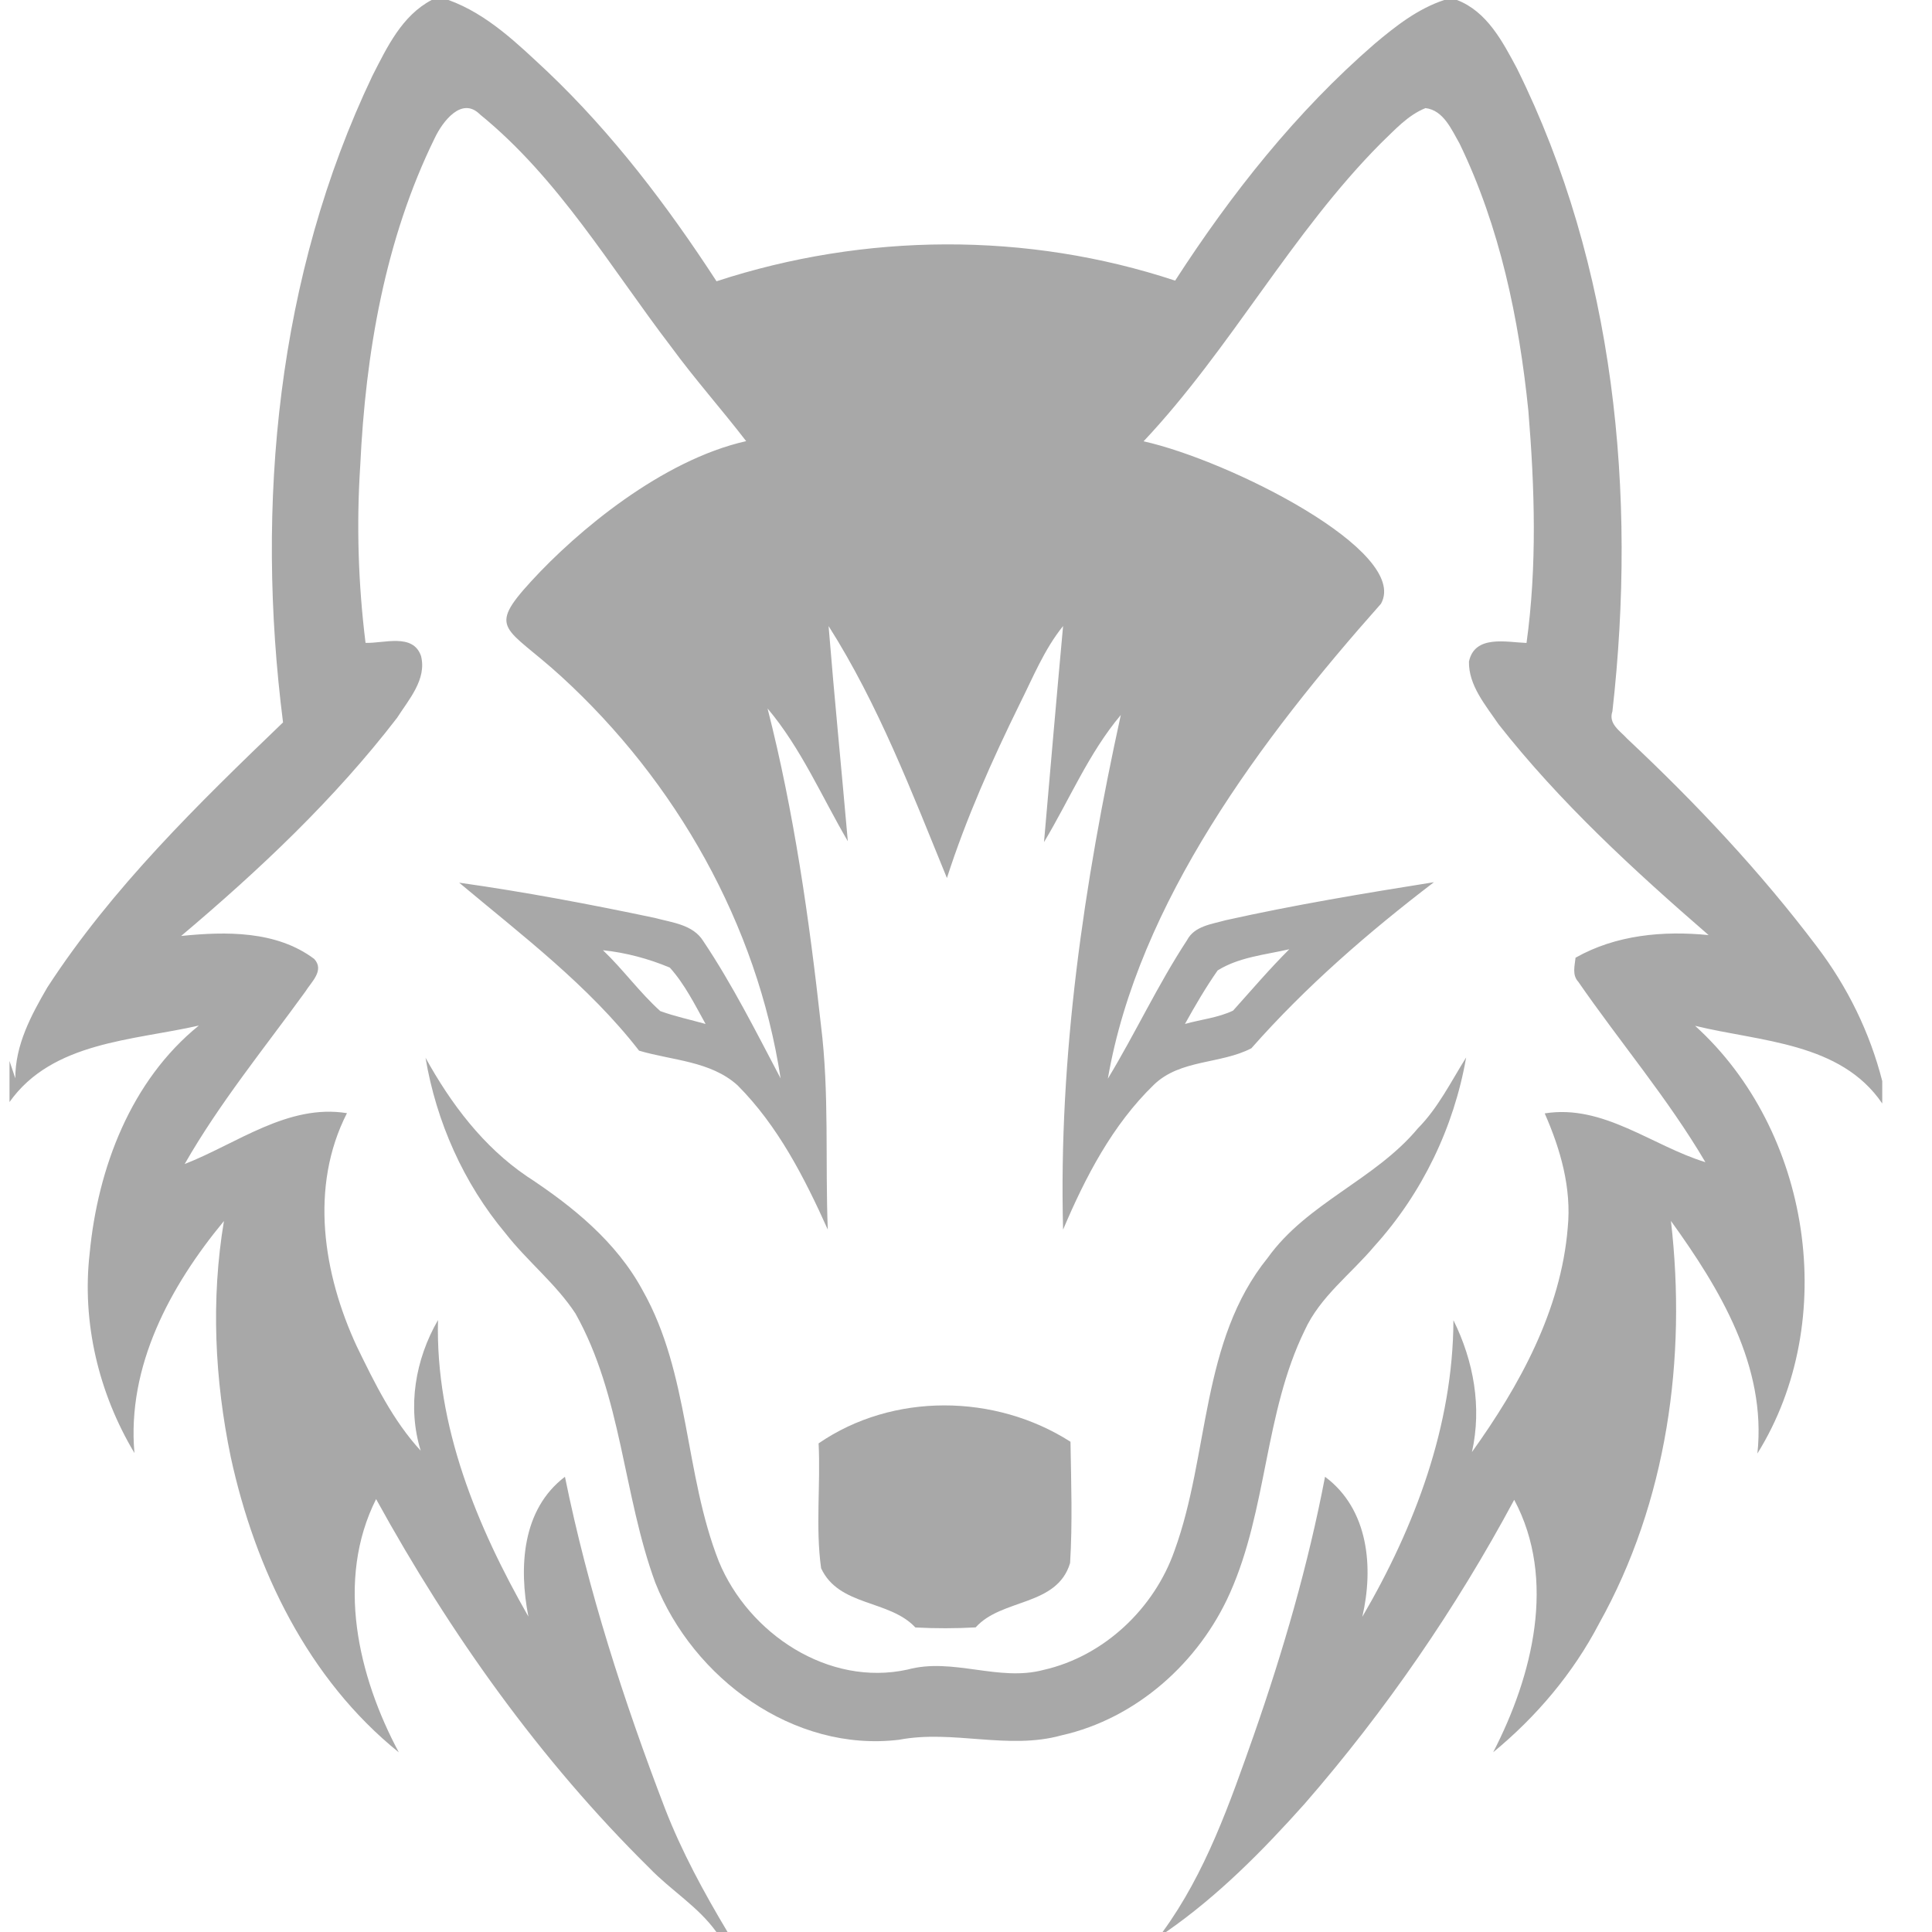 <svg width="24" height="24" viewBox="0 0 24 24" fill="none" xmlns="http://www.w3.org/2000/svg">
<g id="imgpsh_fullsize_anim (2) 2" clip-path="url(#clip0_23840_5366)">
<g id="#211f20ff">
<path id="Vector" d="M5.362 0H5.571C6.055 0.175 6.43 0.544 6.799 0.888C7.611 1.66 8.291 2.557 8.901 3.494C10.741 2.892 12.758 2.877 14.598 3.486C15.295 2.408 16.101 1.389 17.073 0.547C17.335 0.326 17.611 0.109 17.941 0H18.099C18.472 0.143 18.666 0.517 18.843 0.848C20.062 3.307 20.335 6.137 20.03 8.837C19.976 8.992 20.127 9.08 20.212 9.175C21.064 9.974 21.867 10.827 22.571 11.76C22.949 12.257 23.228 12.824 23.382 13.43V13.708C22.864 12.946 21.866 12.941 21.057 12.743C22.494 14.044 22.86 16.402 21.831 18.056C21.947 16.973 21.364 16.009 20.757 15.167C20.954 16.875 20.709 18.657 19.864 20.169C19.542 20.786 19.086 21.325 18.549 21.767C19.037 20.821 19.34 19.623 18.81 18.631C18.086 19.981 17.212 21.252 16.206 22.408C15.685 22.991 15.13 23.553 14.485 24H14.442C14.977 23.267 15.278 22.398 15.577 21.549C15.942 20.503 16.252 19.435 16.46 18.345C17.003 18.748 17.065 19.474 16.923 20.085C17.577 18.966 18.05 17.71 18.055 16.4C18.306 16.907 18.41 17.479 18.285 18.038C18.876 17.213 19.391 16.28 19.475 15.251C19.524 14.759 19.385 14.276 19.189 13.831C19.917 13.714 20.522 14.234 21.185 14.437C20.721 13.648 20.125 12.947 19.606 12.196C19.527 12.111 19.562 11.997 19.572 11.897C20.074 11.613 20.66 11.56 21.225 11.616C20.293 10.808 19.377 9.967 18.614 8.995C18.455 8.761 18.242 8.514 18.248 8.218C18.32 7.882 18.714 7.978 18.963 7.987C19.095 7.033 19.065 6.063 18.986 5.104C18.87 3.964 18.633 2.82 18.131 1.783C18.032 1.611 17.932 1.369 17.708 1.343C17.486 1.432 17.325 1.616 17.155 1.778C16.037 2.902 15.292 4.328 14.206 5.482C15.274 5.72 17.518 6.85 17.155 7.5C15.668 9.175 14.139 11.215 13.762 13.4C14.104 12.835 14.383 12.232 14.746 11.679C14.838 11.503 15.051 11.481 15.223 11.432C16.079 11.241 16.946 11.097 17.813 10.959C17 11.58 16.222 12.254 15.545 13.022C15.164 13.221 14.661 13.157 14.333 13.476C13.819 13.974 13.483 14.622 13.206 15.275C13.149 13.121 13.464 10.981 13.923 8.882C13.524 9.356 13.286 9.934 12.969 10.461C13.047 9.566 13.124 8.672 13.206 7.777C12.972 8.066 12.833 8.414 12.668 8.743C12.323 9.445 12.003 10.162 11.763 10.907C11.327 9.841 10.912 8.752 10.293 7.777C10.365 8.668 10.454 9.559 10.532 10.45C10.208 9.897 9.953 9.297 9.535 8.801C9.864 10.091 10.052 11.412 10.198 12.733C10.303 13.576 10.25 14.426 10.283 15.274C9.993 14.63 9.665 13.986 9.162 13.482C8.828 13.18 8.351 13.174 7.939 13.052C7.311 12.242 6.484 11.619 5.704 10.965C6.519 11.08 7.33 11.233 8.136 11.403C8.348 11.461 8.608 11.484 8.736 11.69C9.099 12.232 9.393 12.819 9.697 13.396C9.405 11.483 8.396 9.706 6.973 8.404C6.287 7.777 6.037 7.832 6.603 7.216C7.168 6.6 8.221 5.716 9.269 5.48C8.965 5.085 8.633 4.712 8.337 4.308C7.583 3.321 6.939 2.216 5.963 1.422C5.734 1.192 5.496 1.515 5.402 1.712C4.782 2.974 4.541 4.389 4.475 5.784C4.427 6.518 4.45 7.256 4.541 7.986C4.769 7.994 5.131 7.861 5.23 8.149C5.304 8.439 5.077 8.691 4.932 8.918C4.155 9.928 3.222 10.807 2.25 11.627C2.807 11.57 3.434 11.56 3.903 11.912C4.035 12.055 3.866 12.199 3.794 12.317C3.283 13.022 2.728 13.701 2.294 14.46C2.945 14.206 3.577 13.71 4.31 13.828C3.842 14.744 4.015 15.826 4.432 16.725C4.653 17.179 4.881 17.647 5.226 18.021C5.058 17.475 5.159 16.887 5.441 16.398C5.408 17.713 5.924 18.96 6.564 20.082C6.445 19.473 6.481 18.752 7.018 18.345C7.305 19.755 7.747 21.126 8.261 22.467C8.469 23.003 8.744 23.508 9.038 24H8.899C8.673 23.684 8.333 23.482 8.067 23.205C6.708 21.864 5.59 20.292 4.672 18.622C4.168 19.626 4.448 20.822 4.954 21.768C3.828 20.861 3.169 19.493 2.867 18.102C2.667 17.139 2.619 16.14 2.782 15.168C2.115 15.974 1.575 16.971 1.67 18.05C1.226 17.308 1.015 16.428 1.114 15.567C1.215 14.511 1.625 13.424 2.47 12.74C1.654 12.926 0.65 12.939 0.118 13.69V13.18L0.19 13.395C0.189 12.981 0.386 12.613 0.588 12.266C1.391 11.03 2.458 9.991 3.516 8.974C3.171 6.265 3.442 3.423 4.627 0.94C4.808 0.586 4.993 0.194 5.362 0ZM7.49 11.804C7.741 12.043 7.945 12.328 8.202 12.56C8.385 12.627 8.577 12.667 8.765 12.72C8.631 12.479 8.506 12.226 8.321 12.02C8.056 11.909 7.775 11.834 7.49 11.804ZM15.126 12.055C14.977 12.268 14.846 12.493 14.72 12.72C14.918 12.664 15.132 12.643 15.318 12.554C15.548 12.298 15.772 12.035 16.016 11.792C15.716 11.861 15.392 11.889 15.126 12.055Z" fill="#A8A8A8"/>
<path id="Vector_2" d="M5.286 13.14C5.601 13.71 6.001 14.243 6.546 14.613C7.112 14.984 7.659 15.427 7.985 16.033C8.568 17.067 8.501 18.309 8.93 19.398C9.3 20.294 10.292 20.956 11.274 20.74C11.838 20.587 12.404 20.894 12.964 20.744C13.712 20.575 14.338 19.983 14.59 19.263C15.026 18.067 14.912 16.658 15.748 15.625C16.238 14.941 17.082 14.656 17.614 14.016C17.866 13.761 18.024 13.437 18.213 13.136C18.062 14.003 17.666 14.825 17.075 15.478C16.784 15.826 16.398 16.106 16.206 16.529C15.706 17.555 15.743 18.748 15.28 19.787C14.896 20.651 14.117 21.348 13.187 21.557C12.522 21.742 11.84 21.484 11.168 21.612C9.857 21.77 8.61 20.848 8.14 19.66C7.739 18.567 7.726 17.345 7.148 16.316C6.905 15.946 6.55 15.668 6.279 15.32C5.76 14.701 5.42 13.936 5.286 13.14Z" fill="#A8A8A8"/>
<path id="Vector_3" d="M10.169 17.93C11.09 17.297 12.363 17.312 13.298 17.91C13.306 18.412 13.324 18.916 13.293 19.417C13.13 19.958 12.443 19.854 12.12 20.216C11.871 20.23 11.62 20.23 11.371 20.217C11.047 19.869 10.422 19.959 10.2 19.481C10.129 18.97 10.195 18.445 10.169 17.93Z" fill="#A8A8A8"/>
</g>
</g>
<defs>
<clipPath id="clip0_23840_5366">
<rect width="23.263" height="24" fill="white" transform="translate(0.118)"/>
</clipPath>
</defs>
</svg>
